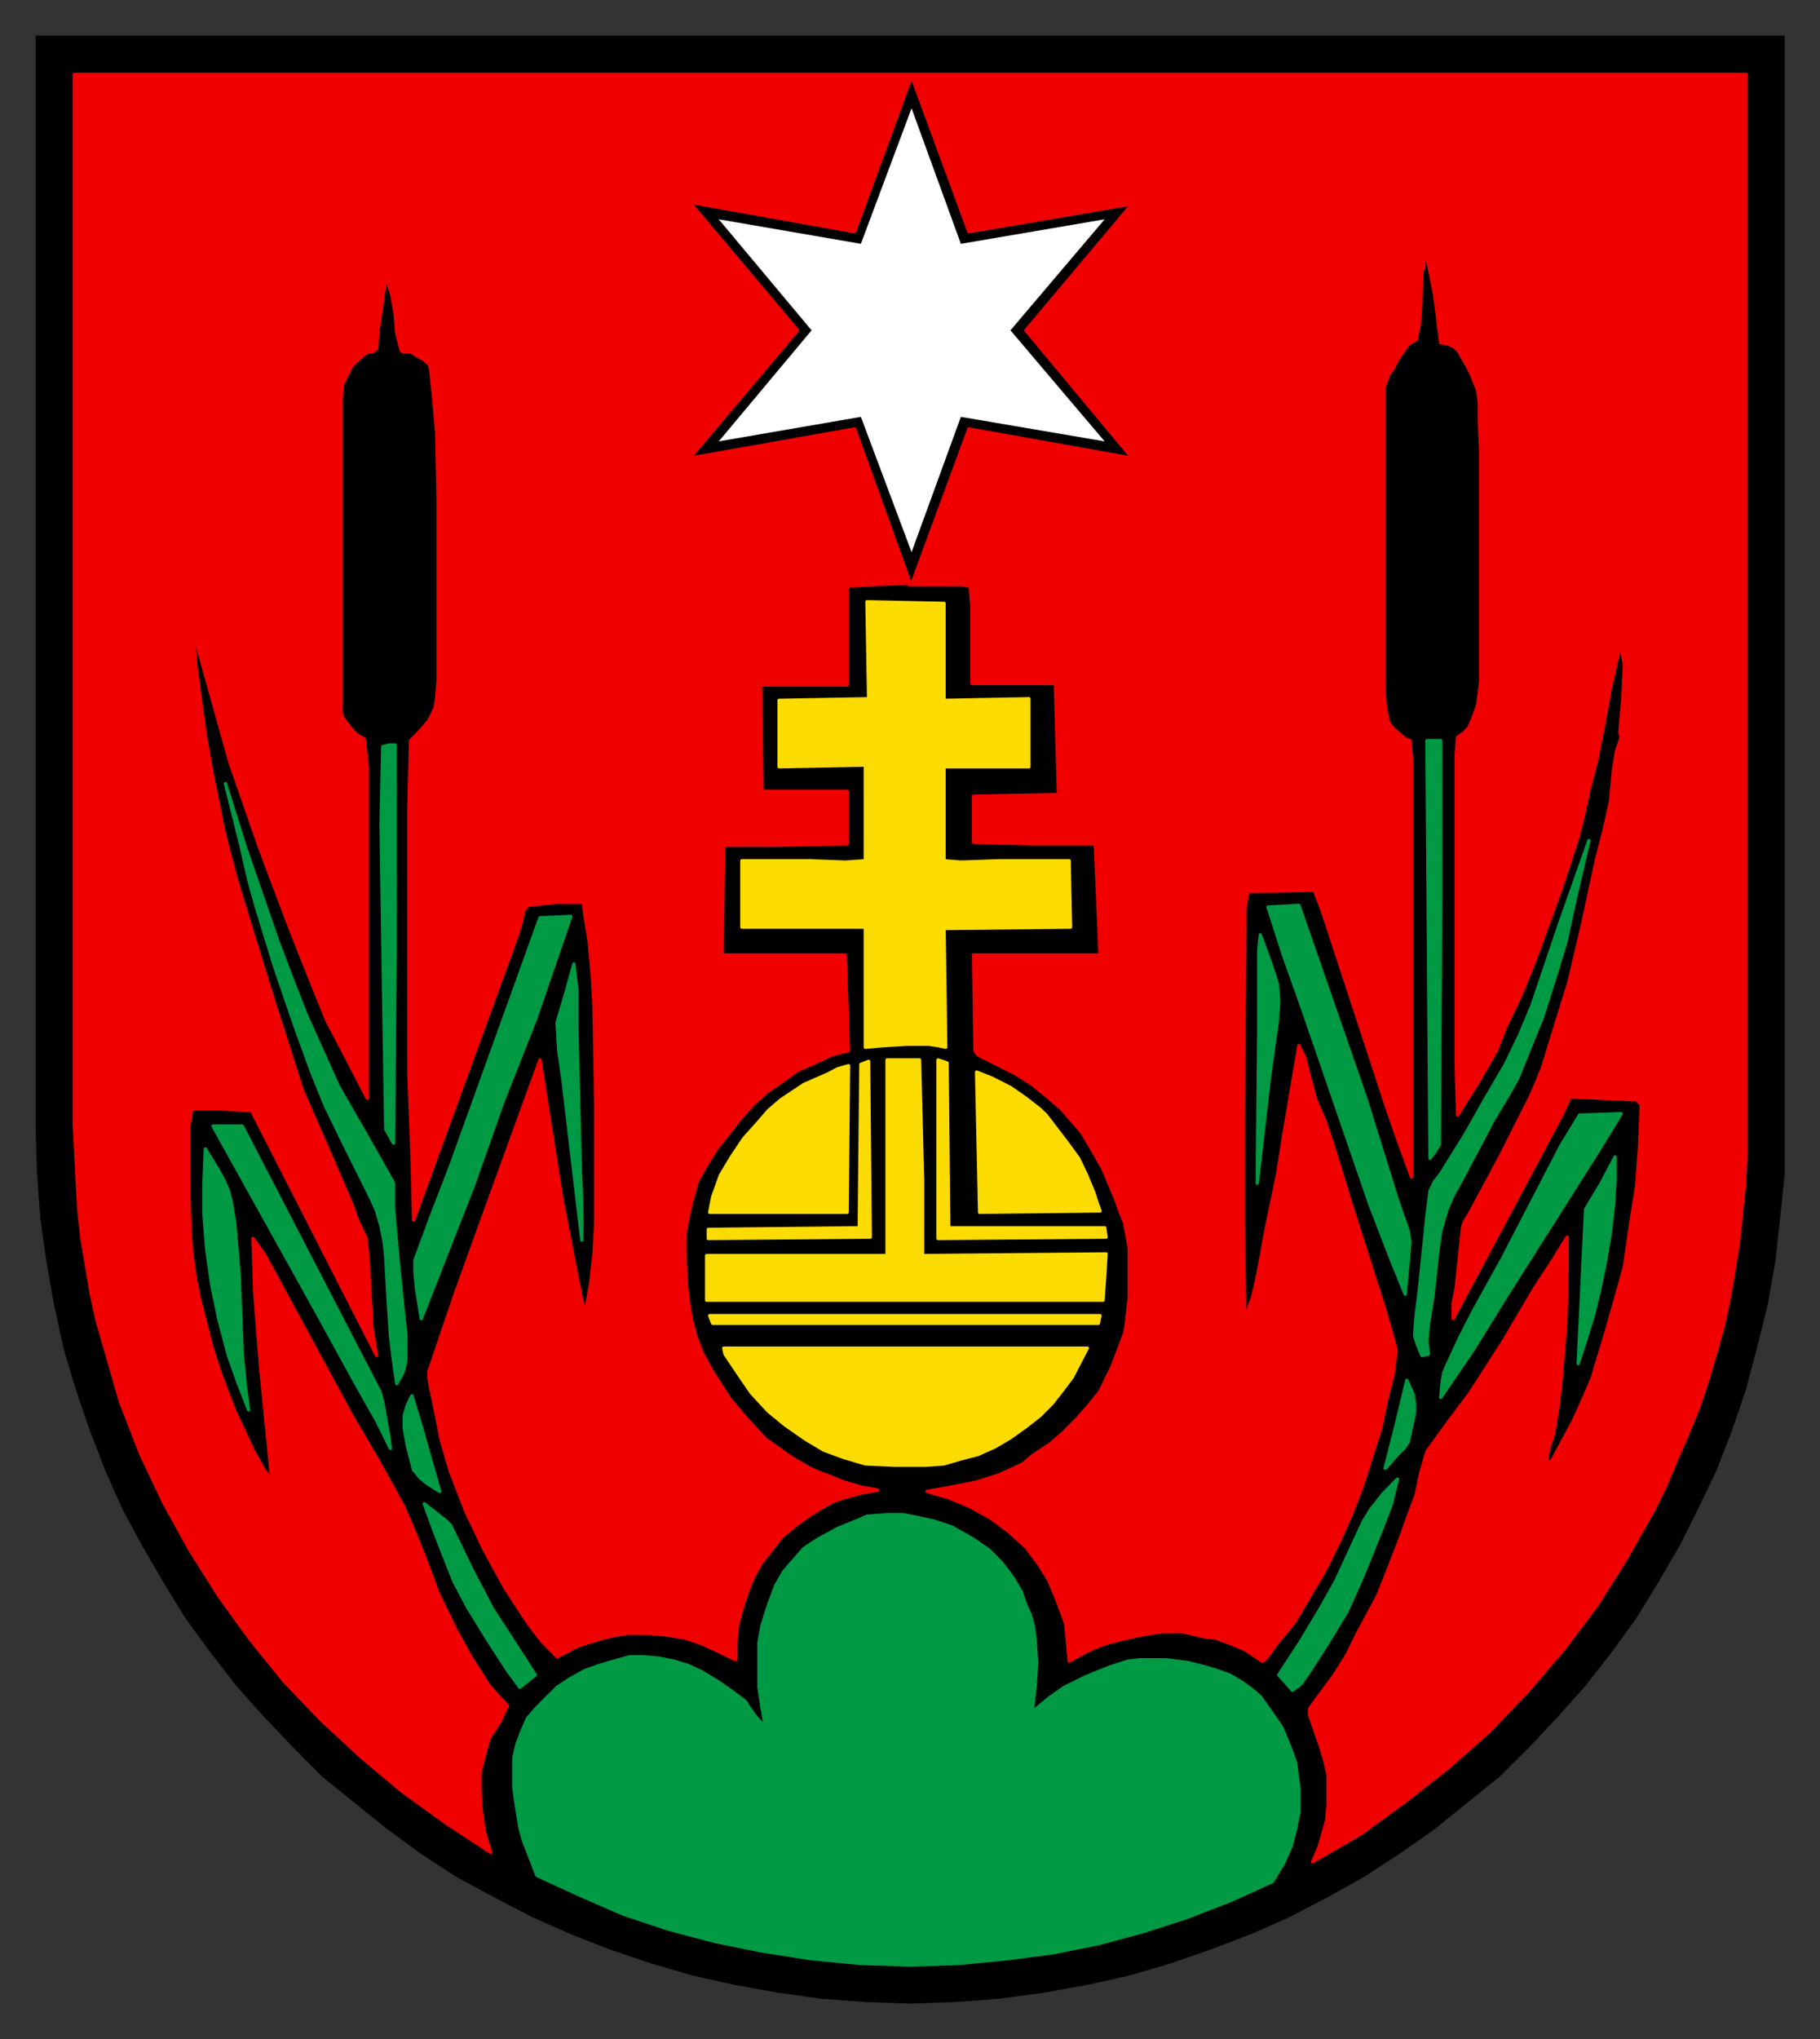 <?xml version="1.0" encoding="UTF-8"?>
<svg version="1.0" viewBox="0 0 513.39 575" xmlns="http://www.w3.org/2000/svg">
<rect x="0" y="0" width="513.39" height="575" fill="#333333" stroke="none"/>
<defs>
<clipPath>
<path d="m418.2 720.72h3.36v-12.36h-3.36v12.36z"/>
</clipPath>
<clipPath>
<path d="m418.2 620.64h3.36v-12.36h-3.36v12.36z"/>
</clipPath>
<clipPath>
<path d="m418.2 520.67h3.36v-12.35h-3.36v12.35z"/>
</clipPath>
<clipPath>
<path d="m418.2 412.68h3.36v-12.36h-3.36v12.36z"/>
</clipPath>
<clipPath id="a">
<path d="m354.48 410.28h63.71v-71.63h-63.71v71.63z"/>
</clipPath>
<clipPath id="b">
<path d="m354.48 410.28h63.71v-71.63h-63.71v71.63z"/>
</clipPath>
<clipPath>
<path d="m418.2 312.72h3.36v-12.36h-3.36v12.36z"/>
</clipPath>
<clipPath>
<path d="m418.2 212.64h3.36v-12.35h-3.36v12.35z"/>
</clipPath>
<clipPath>
<path d="m143.16 151.19h3.47v-12.35h-3.47v12.35z"/>
</clipPath>
</defs>
<g transform="translate(-167.46 -156.29)">
<g transform="matrix(6.216 0 0 6.216 -1826.2 -2709.5)">
<g transform="matrix(1.25 0 0 1.25 -120.89 39.221)" clip-path="url(#b)">
<path d="m354.59 338.74h63.5v39.69 1.62l-0.17 1.62-0.17 1.57-0.28 1.57-0.39 1.57-0.4 1.51-0.5 1.46-0.56 1.45-0.67 1.4-0.67 1.34-0.78 1.34-0.79 1.29-0.89 1.23-0.96 1.23-1.01 1.13-1.05 1.12-1.07 1.06-1.18 0.95-1.17 0.95-1.29 0.9-1.29 0.84-1.29 0.72-1.4 0.73-1.4 0.62-1.45 0.55-1.46 0.51-1.51 0.44-1.52 0.34-1.56 0.28-1.62 0.22-1.57 0.12-1.68 0.06-1.63-0.06-1.62-0.12-1.57-0.22-1.56-0.28-1.52-0.34-1.51-0.44-1.51-0.51-1.4-0.55-1.4-0.62-1.4-0.73-1.34-0.72-1.29-0.84-1.23-0.9-2.36-1.9-1.05-1.06-1.07-1.12-1.01-1.13-0.95-1.23-0.9-1.23-0.79-1.29-0.78-1.34-0.72-1.34-0.62-1.4-0.56-1.45-0.5-1.46-0.45-1.51-0.34-1.57-0.28-1.57-0.22-1.57-0.12-1.62-0.05-1.62v-39.69z" fill-rule="evenodd"/>
</g>
<g transform="matrix(1.25 0 0 1.25 -120.89 39.221)" clip-path="url(#a)">
<path d="m400.33 401.43v0l0.12 0.9v0.89 0l-0.12 0.62-0.16 0.61v0l-0.28 0.63-0.4 0.66v0l-1.5 0.68-1.57 0.61-1.57 0.51-1.62 0.44-1.68 0.34-1.69 0.22-1.73 0.17-1.79 0.06v0l-1.79-0.06-1.79-0.17-1.8-0.28-1.68-0.34-1.68-0.44-1.68-0.56-1.56-0.68-1.57-0.72v0l-0.5-1.29v0l-0.12-0.44v0l-0.16-1.01-0.06-0.45v-0.56 0-0.5 0l0.11-0.51 0.17-0.45v0l0.22-0.5 0.34-0.39v0l0.73-0.73v0l0.5-0.33 0.51-0.28 0.5-0.18 0.55-0.16v0l0.57-0.16v0h0.5l0.56 0.05 0.56 0.11 0.51 0.16v0l0.5 0.23 0.56 0.34 0.56 0.39 0.45 0.34v0l0.33 0.5 0.4 0.45v0l-0.12-0.73-0.11-0.73v0-1.62 0l0.11-0.62 0.23-0.73 0.27-0.73 0.29-0.5v0l0.39-0.45 0.34-0.39v0l0.5-0.33 0.73-0.4 0.67-0.27 0.39-0.17v0l0.78-0.06h0.51l0.33 0.06v0l0.79 0.17 0.67 0.22v0l0.79 0.45 0.56 0.39 0.44 0.44v0l0.4 0.52 0.33 0.55 0.17 0.5 0.16 0.34v0l0.12 0.45 0.06 0.5 0.05 0.78-0.05 0.84-0.11 0.95v0l0.61-0.5v0l0.55-0.39 0.79-0.39 0.84-0.34 0.68-0.22v0l0.44-0.05h0.4v0h0.55l0.79 0.1 0.67 0.17 0.39 0.12v0l0.45 0.16 0.4 0.23 0.38 0.27 0.34 0.29v0l0.39 0.55 0.39 0.57v0l0.28 0.67 0.22 0.61v0z" fill="#094" fill-rule="evenodd" stroke="#094" stroke-linecap="round" stroke-linejoin="round" stroke-miterlimit="10" stroke-width=".12"/>
<path d="m400.22 398.8-0.5-0.56v0l0.84-1.29 0.67-1.12 0.56-1v0l0.62-1.34 0.39-0.84 0.28-0.45v0l0.45-0.56 0.5-0.51v0l-0.22 0.9-0.34 0.89v0l-0.61 1.52-0.34 0.78-0.33 0.73v0l-0.68 1.12-0.72 1.12v0l-0.28 0.39-0.29 0.22v0z" fill="#094" fill-rule="evenodd" stroke="#094" stroke-linecap="round" stroke-linejoin="round" stroke-miterlimit="10" stroke-width=".12"/>
<path d="m372.17 398.69v0l-0.45-0.61-0.73-1.13-0.72-1.17-0.5-0.95v0l-0.68-1.73-0.39-1.07v0l0.5 0.39 0.29 0.23 0.16 0.16v0l0.79 1.63 0.73 1.39v0l1.56 2.41v0l-0.28 0.23-0.28 0.22v0z" fill="#094" fill-rule="evenodd" stroke="#094" stroke-linecap="round" stroke-linejoin="round" stroke-miterlimit="10" stroke-width=".12"/>
<path d="m369.26 391.58v0l-0.45-0.28-0.27-0.22-0.12-0.16-0.11-0.12v0l-0.23-0.9-0.11-0.61v-0.28-0.17 0l0.11-0.39 0.17-0.34v0l0.34 1.12v0l0.33 1.17 0.34 1.18v0z" fill="#094" fill-rule="evenodd" stroke="#094" stroke-linecap="round" stroke-linejoin="round" stroke-miterlimit="10" stroke-width=".12"/>
<path d="m403.58 390.74v0l0.4-1.57v0l0.39-1.62v0l0.23 0.51 0.05 0.33v0.34l-0.11 0.5v0l-0.12 0.56v0l-0.16 0.23-0.23 0.22-0.39 0.45v0l-0.06 0.05v0z" fill="#094" fill-rule="evenodd" stroke="#094" stroke-linecap="round" stroke-linejoin="round" stroke-miterlimit="10" stroke-width=".12"/>
<path d="m367.47 390.02v0l-0.5-1.01-0.79-1.4-1.29-2.35v0l-3.86-6.94v0h0.39 0.67v0l4.99 9.63v0l0.11 0.38 0.22 1.24 0.06 0.45v0z" fill="#094" fill-rule="evenodd" stroke="#094" stroke-linecap="round" stroke-linejoin="round" stroke-miterlimit="10" stroke-width=".12"/>
<path d="m362.32 388.62v0l-0.39-1.01-0.34-0.96v0l-0.34-1.28-0.27-1.29-0.18-1.29-0.1-1.28v0-1.12l0.05-1.24v0l0.45 0.73 0.22 0.4 0.17 0.39v0l0.11 0.45 0.12 0.73 0.16 1.89 0.11 2.86v0l0.11 1.12 0.12 0.9v0z" fill="#094" fill-rule="evenodd" stroke="#094" stroke-linecap="round" stroke-linejoin="round" stroke-miterlimit="10" stroke-width=".12"/>
<path d="m405.6 388.17v0l0.06-0.62 0.05-0.28 0.12-0.28v0l0.44-0.95 0.51-1 1.06-1.91v0l2.12-4.09v0l0.68-1.12v0l1.51-0.05v0l-0.78 1.28v0l-3.48 5.49v0l-1.11 1.8-1.18 1.73v0z" fill="#094" fill-rule="evenodd" stroke="#094" stroke-linecap="round" stroke-linejoin="round" stroke-miterlimit="10" stroke-width=".12"/>
<path d="m367.7 387.67v0l-0.12-0.84-0.11-0.9-0.11-1.73v0l-0.06-1.12-0.06-0.56-0.11-0.56v0l-0.16-0.56-0.23-0.51v0l-0.95-1.9-0.68-1.4-0.5-1.23v0l-0.61-1.68v0l-0.73-2.13-0.67-2.18v0l-0.28-1.01-0.28-1.23-0.56-2.24v0l0.72 2.3 1.18 3.41v0l0.51 1.35 0.5 1.28 1.18 2.63v0l1 1.74 0.67 1.18 0.34 0.61v0 0.44 0.46 0l0.17 1.9 0.17 1.68v0l0.11 1.01v0.61 0.39 0l-0.11 0.39-0.22 0.4v0z" fill="#094" fill-rule="evenodd" stroke="#094" stroke-linecap="round" stroke-linejoin="round" stroke-miterlimit="10" stroke-width=".12"/>
<path d="m410.59 386.94v0l0.27-5.6v0l0.57-0.95 0.5-0.95v0 0.84l-0.06 0.95-0.11 0.95-0.17 1.01-0.22 1.07-0.23 0.94-0.28 0.9-0.27 0.84v0z" fill="#094" fill-rule="evenodd" stroke="#094" stroke-linecap="round" stroke-linejoin="round" stroke-miterlimit="10" stroke-width=".12"/>
<path d="m404.92 386.65v0l-0.16-0.38-0.11-0.34v0l0.06-0.78 0.11-0.84v0l0.28-2.75 0.11-0.89v0l0.17-0.34 0.22-0.28v0l0.9-1.45v0l0.73-1.29 0.72-1.23v0l0.51-1.06 0.45-1.07v0l1-2.96 1.07-3.03v0l-0.5 2.13-0.34 1.56-0.29 0.96v0l-0.55 1.74-0.68 1.68v0l-0.22 0.55-0.28 0.5-0.61 1.02v0l-1.18 2.23v0l-0.28 0.5-0.22 0.51v0l-0.23 0.79-0.11 0.77-0.17 1.57v0l-0.17 1.07-0.05 0.56 0.05 0.5v0l-0.23 0.05v0z" fill="#094" fill-rule="evenodd" stroke="#094" stroke-linecap="round" stroke-linejoin="round" stroke-miterlimit="10" stroke-width=".12"/>
<path d="m368.59 385.31v0l-0.17-1.05-0.06-0.63v-0.44 0l0.56-1.52 0.73-1.89v0l3.25-9.02v0l1.12-0.05v0l-1.29 3.75v0l-1.17 2.96-1.07 3.03v0l-1.9 4.86v0z" fill="#094" fill-rule="evenodd" stroke="#094" stroke-linecap="round" stroke-linejoin="round" stroke-miterlimit="10" stroke-width=".12"/>
<path d="m404.31 384.42v0l-0.5-1.23-0.78-2.02v0l-2.41-7v0l-0.73-2.06-0.56-1.74v0l1.12-0.06v0l2.41 6.95v0l1.17 3.75v0l0.39 1.12v0l0.06 0.39-0.06 0.72-0.11 1.18v0z" fill="#094" fill-rule="evenodd" stroke="#094" stroke-linecap="round" stroke-linejoin="round" stroke-miterlimit="10" stroke-width=".12"/>
<path d="m374.42 382.46v0l-0.68-5.76v0l-0.16-1.12-0.06-1.01v0l0.33-1.12 0.28-1.01v0l0.11 0.95v1.4l0.06 2.41v0l0.06 2.63 0.06 1.34v1.29 0z" fill="#094" fill-rule="evenodd" stroke="#094" stroke-linecap="round" stroke-linejoin="round" stroke-miterlimit="10" stroke-width=".12"/>
<path d="m398.94 380.39 0.05-5.43v0-1.79-1.18l0.06-0.61v0l0.33 0.9 0.17 0.5 0.12 0.39v0l0.05 0.62-0.05 0.72v0l-0.29 2.07v0l-0.44 3.81v0z" fill="#094" fill-rule="evenodd" stroke="#094" stroke-linecap="round" stroke-linejoin="round" stroke-miterlimit="10" stroke-width=".12"/>
<path d="m405.21 379.49v0l-0.11-15.16h0.5v0 1.79 3.97l-0.05 8.9v0l-0.17 0.28-0.17 0.22v0z" fill="#094" fill-rule="evenodd" stroke="#094" stroke-linecap="round" stroke-linejoin="round" stroke-miterlimit="10" stroke-width=".12"/>
<path d="m367.58 378.94v0l-0.28-0.51v0l-0.11-6.99-0.06-4.09 0.06-2.8v0l0.22-0.06h0.17 0.06v0 7.56l-0.06 6.89v0z" fill="#094" fill-rule="evenodd" stroke="#094" stroke-linecap="round" stroke-linejoin="round" stroke-miterlimit="10" stroke-width=".12"/>
<path d="m392.77 386.38h-13.2v0l0.05 0.22v0l0.45 0.67 0.5 0.73 0.62 0.67 0.61 0.5v0l0.73 0.51 0.67 0.4 0.73 0.27 0.78 0.23v0l1.07 0.05h1.12v0l0.67-0.05 0.61-0.18 0.62-0.16 0.62-0.28 0.56-0.33 0.56-0.4 0.5-0.39 0.45-0.45v0l0.39-0.5 0.34-0.45 0.55-1.06v0z" fill="#fcdb00" fill-rule="evenodd" stroke="#fcdb00" stroke-linecap="round" stroke-linejoin="round" stroke-miterlimit="10" stroke-width=".12"/>
<path d="m393.34 384.64v0l0.06-0.84 0.05-0.84-6.66 0.06v0-2.69l-0.11-4.41v0h-0.17-0.34-0.67v7.1 0h-6.55v0 1.62h14.39z" fill="#fcdb00" fill-rule="evenodd" stroke="#fcdb00" stroke-linecap="round" stroke-linejoin="round" stroke-miterlimit="10" stroke-width=".12"/>
<path d="m384.05 381.45 0.05-5.32v0l-0.39 0.11-0.34 0.18v0l-0.89 0.39-0.84 0.56v0l-0.45 0.39-0.39 0.45v0l-0.5 0.56-0.45 0.67-0.4 0.67-0.28 0.78v0l-0.11 0.56v0h4.99v0z" fill="#fcdb00" fill-rule="evenodd" stroke="#fcdb00" stroke-linecap="round" stroke-linejoin="round" stroke-miterlimit="10" stroke-width=".12"/>
<path d="m388.86 381.45 4.37-0.05v0l-0.12-0.34-0.11-0.34v0l-0.28-0.67v0l-0.27-0.56-0.4-0.55-0.78-1.02v0l-0.23-0.22v0l-0.5-0.39-0.56-0.39-0.67-0.34-0.56-0.22 0.11 5.09z" fill="#fcdb00" fill-rule="evenodd" stroke="#fcdb00" stroke-linecap="round" stroke-linejoin="round" stroke-miterlimit="10" stroke-width=".12"/>
<path d="m384.71 375.46v0l0.68-0.06 0.84-0.05h0.78l0.34 0.05 0.28 0.06-0.06-4.31 4.59-0.05-0.05-2.41v0h-2.52l-1.41 0.05-0.61-0.05v-3.41h3.08v0-2.47l-3.08 0.06v-3.52l-2.8-0.06 0.06 3.52-3.25 0.06v2.41l3.13-0.06v0 1.63 1.84 0l-0.73 0.05-1.28-0.05h-2.47v2.41h4.48v0 4.36 0z" fill="#fcdb00" fill-rule="evenodd" stroke="#fcdb00" stroke-linecap="round" stroke-linejoin="round" stroke-miterlimit="10" stroke-width=".12"/>
<path d="m393.45 382.35-0.05-0.34h-5.66l-0.06-5.98v0l-0.33-0.11v6.48l6.1-0.05z" fill="#fcdb00" fill-rule="evenodd" stroke="#fcdb00" stroke-linecap="round" stroke-linejoin="round" stroke-miterlimit="10" stroke-width=".12"/>
<path d="m384.89 382.35-0.06-6.38v0l-0.28 0.11-0.06 5.93-5.48 0.06v0.33 0l5.88-0.05v0z" fill="#fcdb00" fill-rule="evenodd" stroke="#fcdb00" stroke-linecap="round" stroke-linejoin="round" stroke-miterlimit="10" stroke-width=".12"/>
<path d="m379.06 385.2h14.17l-0.06 0.28h-14l-0.11-0.28z" fill="#fcdb00" fill-rule="evenodd" stroke="#fcdb00" stroke-linecap="round" stroke-linejoin="round" stroke-miterlimit="10" stroke-width=".12"/>
<path d="m386.28 358.67v0l0.06-0.05v0.05h-0.06zm2.24 0.06v0l-0.28-0.06h-0.56-1.29l2.08-5.65 5.93 1.06-3.86-4.64 3.86-4.59-5.93 1.01-2.08-5.65-2.07 5.65-5.99-1.07 3.92 4.65-3.92 4.64 5.99-1.06 2.02 5.6v0l-1.4 0.05-0.89 0.06v3.58h-3.14v0l0.05 3.86h3.09v1.91 0l-2.7 0.05h-1.78l-0.06 3.98h4.47v0l0.12 3.47v0l-0.62 0.16-0.61 0.29-0.62 0.27-0.56 0.4-0.55 0.38-0.51 0.46-0.45 0.5-0.39 0.5v0l-0.45 0.56-0.39 0.62v0l-0.34 0.61-0.22 0.79v0l-0.11 0.5-0.11 0.56v1.06l0.05 0.9 0.06 0.5v0l0.11 0.67 0.16 0.62 0.23 0.61 0.34 0.63v0l0.67 1.05v0l0.62 0.73 0.67 0.73v0l0.16 0.11v0l0.79 0.56 0.39 0.23 0.4 0.22v0l0.72 0.28v0l0.39 0.16v0l0.62 0.18 0.61 0.11v0 0l-0.61 0.11-0.62 0.17v0l-0.45 0.16-0.39 0.23-0.45 0.28-0.39 0.28v0l-0.27 0.22-0.29 0.23v0l-0.78 1-0.28 0.51-0.22 0.56-0.18 0.55-0.16 0.62-0.06 0.62v0.62 0l-1.18-0.56v0l-0.66-0.23-0.68-0.11-0.73-0.06h-0.66v0l-0.4 0.06-0.5 0.11-0.9 0.28v0l-0.78 0.4v0l-0.56-0.57-0.51-0.67v0l-0.84-1.29-0.73-1.34-0.67-1.4-0.56-1.45v0l-0.33-1.12-0.28-1.41v0l-0.12-0.55-0.05-0.34v-0.22 0l0.95-2.8 1.01-2.8v0l2.07-5.7v0l0.39 2.51 0.4 2.52v0l0.5 2.57v0l0.17 0.84 0.17 0.79v0l0.11-0.57 0.1-0.55v0l0.12-1.07 0.06-1.06v-4.42 0l-0.06-3.53v0l-0.06-1.06-0.11-1.24-0.16-1-0.06-0.45v0h-1.01l-1.01 0.11v0l-0.16 0.23-0.06 0.34-0.17 0.56v0l-3.75 10.29v0l-0.06-2.4-0.11-2.91v-7.28 0-2.41l0.06-2.4v0l0.34-0.34 0.33-0.39v0l0.22-0.45v0l0.06-0.39 0.05-0.62v-1.01-5.53 0l-0.05-2.41v0l-0.11-1.29-0.12-1.12v0l-0.05-0.11-0.06-0.05-0.11-0.11-0.22-0.12-0.17-0.11v0l-0.11-0.06h-0.17-0.11l-0.06-0.05v0l-0.16-0.62-0.06-0.72-0.12-0.68-0.11-0.34-0.11-0.27v0l-0.28 1.9v0l-0.05 0.67v0l-0.17 0.11h-0.17v0l-0.34 0.29-0.22 0.21v0l-0.34 0.68v0l-0.05 0.56v0 5.71 5.65 0l0.05 0.17v0l0.34 0.45 0.22 0.21 0.23 0.12v0l0.11 1.06v0 6 5.98 0l-0.84-1.62-0.62-1.18v0l-0.61-1.5v0l-0.84-2.13v0l-1.01-2.69-1.07-3.08v0l-1-3.58v0l-0.17-0.61-0.17-0.57v0l0.11 1.29 0.17 1.28v0l0.17 1.23 0.23 1.3v0l0.44 2.18v0l0.45 1.73v0l1.29 4.2 1.11 3.47v0l0.79 1.8v0l1.01 2.34v0l0.22 0.62 0.28 0.56v0l0.06 0.5 0.05 0.62 0.06 1.11v0l0.06 1.07 0.17 1v0l-4.54-8.89v0l-1.12-0.06h-0.56-0.5v0l-0.11 0.73v0 0.9 0.84 0l0.05 1.84v0l0.06 0.84 0.11 0.84 0.16 0.84 0.23 0.89 0.23 0.91 0.27 0.84 0.29 0.78 0.28 0.72v0l0.66 1.41 0.4 0.72 0.17 0.22 0.11 0.11v0l-0.39-3.91v0l-0.12-1.46-0.11-1.45v0l-0.06-1.91v0l0.4 0.56 0.55 1.01v0l2.64 4.87v0l0.95 1.62 0.9 1.62v0l0.39 0.9 0.39 0.96v0l0.5 1.34 0.62 1.28v0l0.56 1.02 0.67 1.05v0l0.4 0.45 0.27 0.28v0l-0.11 0.22-0.16 0.34-0.4 0.62v0l-0.17 0.61-0.16 0.62v0 0.72l0.05 0.73 0.11 0.73 0.23 0.73v0l-1.62-1.06-1.63-1.18-1.46-1.23-1.45-1.34-1.34-1.4-1.23-1.52-1.13-1.56-1.06-1.68-0.96-1.74-0.84-1.78-0.72-1.86-0.56-1.95-0.28-0.96-0.22-1-0.17-1-0.17-1.02-0.11-1-0.06-1.01-0.05-1.06-0.06-1.07v-38.11h30.35 0.05 30.29v38.11 0 1.07l-0.05 1.06-0.11 1.06-0.11 1.07-0.17 1.06-0.17 1-0.22 1.02-0.28 1-0.28 0.95-0.34 1.01-0.39 0.95-0.39 0.89-0.4 0.96-0.44 0.9-1.01 1.78-1.06 1.68-1.18 1.57-1.35 1.57-1.34 1.4-1.51 1.34-1.57 1.23-1.62 1.18-1.74 1.01v0l0.22-0.51 0.12-0.39v0l0.17-0.61 0.05-0.56v-0.57-0.5l-0.11-0.5-0.17-0.56-0.39-1.12v0-0.23 0l0.11-0.16 0.17-0.23v0l0.62-0.84v0l0.45-0.72 0.39-0.79v0l0.72-1.34v0l0.23-0.56v0l0.61-1.57 0.28-0.78 0.29-0.78v0l0.16-0.78 0.23-0.79v0l0.73-1.01 0.84-1.12v0l1.22-1.9v0l1.12-1.9 0.63-0.96 0.55-0.89v0 1.17l-0.05 1.96v0l-0.18 2.13v0l-0.11 0.95-0.16 0.95v0l-0.17 0.51-0.06 0.33-0.05 0.23v0l0.23-0.12v0l0.78-1.45 0.33-0.73 0.34-0.79v0l0.44-1.45 0.45-1.57v0l0.29-1.05v0l0.21-1.46 0.23-1.45 0.11-1.47 0.06-1.5v0l-0.17-0.17v0l-2.41-0.11v0l-0.28 0.61v0l-3.97 7.44v0-0.27-0.28l0.11-0.56v0l0.23-2.19v0l0.05-0.16 0.06-0.12 0.17-0.28v0l1.11-2.07 1.07-2.12v0l0.22-0.5 0.23-0.57 0.34-1.11v0l0.61-1.97v0l0.5-2.12v0l0.51-2.36v0l0.27-1.05 0.23-1.02v0l0.11-1.17 0.11-0.67 0.17-0.51-0.05-0.16v0l0.11-1.24 0.06-1.23v0l-0.06-0.34-0.11-0.32v0l-0.34 1.5-0.28 1.52v0l-0.22 1.11-0.28 1.07v0l-0.18 0.84-0.21 0.84v0l-0.34 1.06-0.34 1.01v0l-0.9 2.46-0.5 1.23-0.56 1.18v0l-0.33 0.84v0l-0.68 1.18-0.73 1.16v0l-0.05-1.84v-1.85 0-3.75 0-3.75 0-1.22-0.68l0.05-0.62v0l0.23-0.16 0.17-0.17v0l0.17-0.39 0.16-0.45 0.06-0.44 0.05-0.4v-5.76 0-2.64 0l-0.05-1.11v-0.62l-0.06-0.45v0l-0.22-0.56v0l-0.17-0.34-0.16-0.27v0l-0.12-0.23-0.17-0.17v0l-0.22-0.11-0.28-0.05v0l-0.22-1.74-0.34-1.68v0l-0.06 0.73-0.06 0.06v0l-0.05 1.28-0.05 0.67-0.11 0.57v0l-0.29 0.16v0l-0.39 0.57v0l-0.16 0.32v0l-0.17 0.23v0l-0.12 0.34-0.05 0.11v6.61 2.74 0 1.4l0.05 0.78 0.06 0.34 0.06 0.27v0l0.11 0.18 0.17 0.16 0.33 0.28v0l0.17 0.06v0l0.06 0.72v1.68 5.04 8.4 0l-0.45-1.23-0.45-1.29-0.84-2.57v0l-1.51-4.6v0l-0.28-0.72v0l-2.41 0.05v0l-0.11 0.61v0.62 0l-0.06 7.11v3.58l0.06 3.58v0l0.28-0.78 0.17-0.73v0l0.17-0.9 0.16-0.89v0l0.4-1.9v0l0.22-1.4v0l0.56-3.31v0l0.22 0.46 0.12 0.5 0.27 1.01v0l0.34 0.78 0.28 0.84v0l0.62 2.02v0l1.23 3.86v0l0.23 0.78 0.22 0.79v0l-0.11 0.89-0.23 0.89v0l-0.22 1.07-0.34 1.06-0.34 1.07-0.39 1-0.45 1.01-0.5 1.01-1.12 1.9v0l-0.56 0.67-0.5 0.68v0l-0.11 0.05v0l-0.57-0.39v0l-0.5-0.22-0.62-0.23v0l-0.44-0.05v0l-0.78-0.18v0h-0.73l-0.73 0.12-0.73 0.16-0.67 0.18v0l-0.62 0.27-0.61 0.34v0l-0.12-1.34v0l-0.16-0.45-0.17-0.45v0l-0.28-0.67-0.34-0.56v0l-0.5-0.67-0.62-0.56-0.67-0.5-0.73-0.4v0l-0.78-0.33-0.79-0.23v0l0.9-0.16 0.9-0.18 0.84-0.27 0.84-0.39v0l0.34-0.29v0l0.66-0.44v0l0.45-0.39 0.51-0.51 0.44-0.5 0.4-0.5v0l0.22-0.46 0.22-0.44 0.34-0.9v0l0.12-0.33 0.05-0.28v0l0.11-0.96v0-0.89-0.95l-0.16-0.89-0.18-0.45-0.16-0.45v0l-0.45-1.07-0.51-0.89-0.27-0.45-0.34-0.39-0.39-0.45-0.45-0.39v0l-0.61-0.5-0.62-0.39-0.67-0.34-0.68-0.34v0l-0.11-0.16v0l-0.05-3.47v0h2.29 2.3v0l-0.17-4.03v0h-2.18l-2.24-0.06v-1.67 0l3.08-0.06v0l-0.11-4.03h-3.03v0-1.63-1.17l-0.06-0.73v0z" fill="#f00000" stroke="#f00000" stroke-linecap="round" stroke-linejoin="round" stroke-miterlimit="10" stroke-width=".12"/>
<path d="m393.4 353.47-5.22-0.89-1.79 4.91-1.84-4.91-5.16 0.89 3.37-4.03-3.37-4.03 5.16 0.89 1.84-4.92 1.79 4.92 5.22-0.89-3.42 4.03 3.42 4.03z" fill="#fff"/>
</g>
</g>
</g>
</svg>
